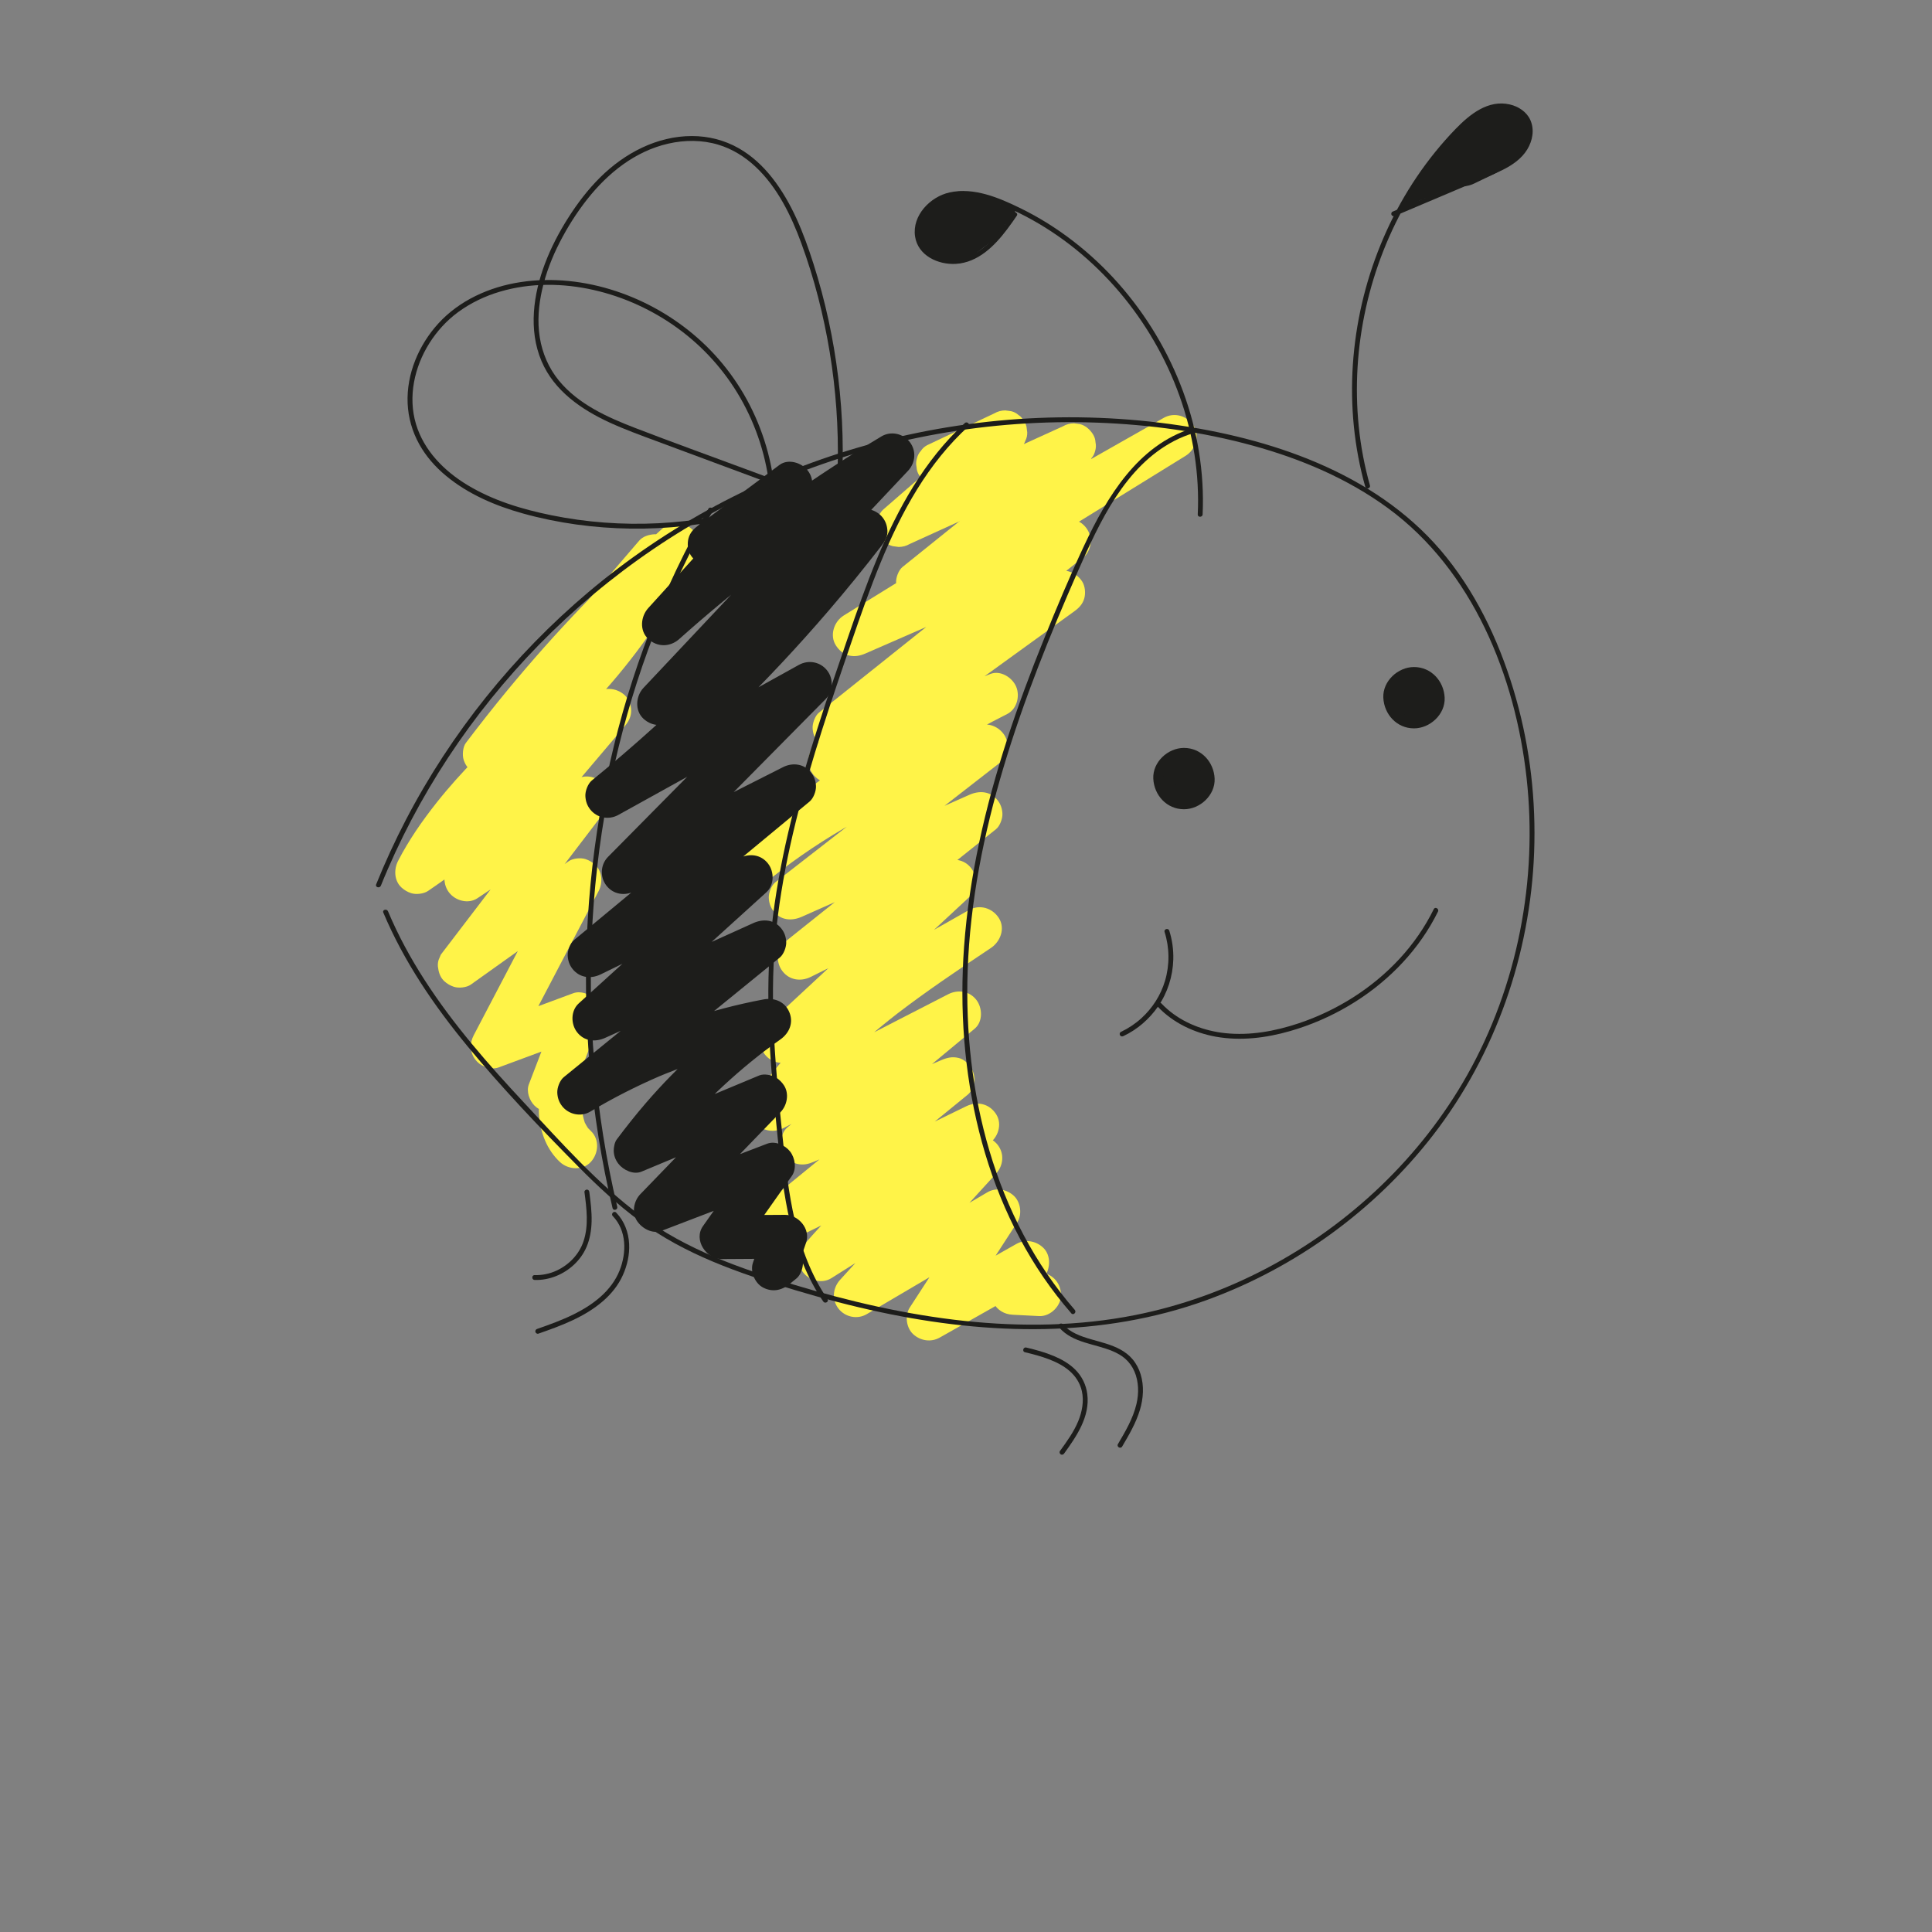 <?xml version="1.0" encoding="utf-8"?>
<!-- Generator: Adobe Illustrator 24.2.3, SVG Export Plug-In . SVG Version: 6.00 Build 0)  -->
<svg version="1.1" xmlns="http://www.w3.org/2000/svg" xmlns:xlink="http://www.w3.org/1999/xlink" x="0px" y="0px"
	 viewBox="0 0 1984.25 1984.25" style="enable-background:new 0 0 1984.25 1984.25;" xml:space="preserve">
<rect x="0" y="0" width="1984.25" height="1984.25" fill="#808080" stroke="none"/>
<style type="text/css">
	.st0{fill:#FFF348;}
	.st1{fill:#1D1D1B;}
</style>
<g id="Слой_2">
	<g>
		<g>
			<path class="st0" d="M974.79,496.16c17.91-8.48,35.83-16.97,53.74-25.45c5.12-2.42,10.24-4.85,15.35-7.27
				c-9.09-11.78-18.18-23.56-27.27-35.34c-14.24,12.38-28.48,24.77-42.72,37.15c-14.24,12.38-28.48,24.77-42.72,37.15
				c-8.03,6.98-16.06,13.97-24.09,20.95c-2.19,2.04-3.74,4.45-4.65,7.24c-1.41,2.68-2.05,5.57-1.94,8.67
				c0.27,1.99,0.54,3.99,0.8,5.98c0.7,2.93,2.04,5.48,4.03,7.65c1,1.69,2.35,3.04,4.04,4.04c2.17,1.99,4.72,3.33,7.65,4.03
				c1.99,0.27,3.99,0.54,5.98,0.8c4.06-0.01,7.85-1.04,11.36-3.07c23.49-10.7,46.98-21.39,70.47-32.09
				c23.34-10.63,46.68-21.25,70.02-31.88c13.19-6,26.37-12.01,39.56-18.01c2.62-1.41,4.73-3.35,6.31-5.8
				c1.99-2.17,3.33-4.72,4.03-7.65c0.94-2.99,1.07-5.98,0.4-8.97c-0.14-2.99-1.03-5.78-2.67-8.37c-3.1-4.8-7.71-9.03-13.45-10.34
				c-1.99-0.27-3.99-0.54-5.98-0.8c-4.06,0.01-7.85,1.04-11.36,3.07c-23.49,10.7-46.98,21.39-70.47,32.09
				c-23.34,10.63-46.68,21.25-70.02,31.88c-13.19,6-26.37,12.01-39.56,18.01c9.09,11.78,18.18,23.56,27.27,35.34
				c14.24-12.38,28.48-24.77,42.72-37.15c14.24-12.38,28.48-24.77,42.72-37.15c8.03-6.98,16.06-13.97,24.09-20.95
				c2.19-2.04,3.74-4.45,4.65-7.24c1.41-2.68,2.05-5.57,1.94-8.67c-0.27-1.99-0.54-3.99-0.8-5.98c-0.7-2.93-2.04-5.48-4.03-7.65
				c-1-1.69-2.35-3.04-4.04-4.04c-2.17-1.99-4.72-3.33-7.65-4.03c-1.99-0.27-3.99-0.54-5.98-0.8c-4.06,0.01-7.85,1.04-11.36,3.07
				c-17.91,8.48-35.83,16.97-53.74,25.45c-5.12,2.42-10.24,4.85-15.35,7.27c-2.62,1.41-4.73,3.35-6.31,5.8
				c-1.99,2.17-3.33,4.72-4.03,7.65c-0.94,2.99-1.07,5.98-0.4,8.97c0.14,2.99,1.03,5.78,2.67,8.37c3.1,4.8,7.71,9.03,13.45,10.34
				c1.99,0.27,3.99,0.54,5.98,0.8C967.5,499.22,971.29,498.2,974.79,496.16L974.79,496.16z"/>
		</g>
	</g>
	<g>
		<g>
			<path class="st0" d="M1082.5,457.24c-51.87,41.7-103.74,83.39-155.6,125.09c-4.03,3.24-6.81,10.9-6.59,15.91
				c0.23,5.08,1.71,9.59,4.83,13.63c6.84,8.85,19.17,11.39,29.03,5.8c68.53-38.89,137.05-77.77,205.58-116.66
				c19.35-10.98,38.71-21.97,58.06-32.95c-7.57-12.95-15.14-25.9-22.71-38.86c-85.46,52.78-170.91,105.57-256.37,158.35
				c-24.05,14.86-48.1,29.71-72.15,44.57c-10.01,6.18-14.77,20.4-8.07,30.78c3.1,4.8,7.71,9.03,13.45,10.34
				c6.28,1.43,11.48,0.29,17.34-2.27c57.02-24.9,114.04-49.8,171.06-74.7c16.25-7.1,32.5-14.19,48.76-21.29
				c-9.09-11.78-18.18-23.56-27.27-35.34c-62.4,49.83-124.8,99.66-187.19,149.48c-17.83,14.24-35.66,28.47-53.48,42.71
				c-4.04,3.22-6.81,10.91-6.59,15.91c0.23,5.08,1.71,9.59,4.83,13.63c6.74,8.73,19.3,11.57,29.03,5.8
				c60.92-36.13,121.84-72.26,182.76-108.4c17.37-10.3,34.74-20.6,52.11-30.9c-7.57-12.95-15.14-25.9-22.71-38.86
				c-62.27,45.05-124.54,90.1-186.81,135.16c-17.51,12.67-35.03,25.34-52.54,38.01c-9.17,6.64-13.84,17.11-9.21,28.1
				c3.96,9.39,16.09,17.18,26.54,13.03c56.83-22.58,113.67-45.16,170.5-67.74c-5.78-13.71-11.56-27.42-17.34-41.12
				c-70.2,35.57-136.14,78.94-197.1,128.69c-17.04,13.91-33.63,28.35-49.79,43.27c-8.67,8.01-8.71,23.82,0,31.82
				c4.29,3.94,9.92,6.86,15.91,6.59c6.34-0.28,10.98-2.68,15.91-6.59c1.64-1.3,3.29-2.59,4.94-3.89c0.94-0.74,3.08-2.76-0.83,0.64
				c0.78-0.68,1.68-1.29,2.5-1.91c3.34-2.53,6.7-5.03,10.09-7.49c6.77-4.93,13.65-9.72,20.61-14.37
				c13.93-9.3,28.24-18.04,42.87-26.21c14.63-8.16,29.59-15.73,44.83-22.71c3.57-1.63,7.16-3.23,10.76-4.8
				c0.96-0.42,1.92-0.83,2.88-1.25c0.75-0.32,3.94-1.68,0.93-0.4c-2.85,1.21-0.33,0.14,0.21-0.08c1.45-0.6,2.9-1.2,4.36-1.79
				c7.76-3.16,15.58-6.16,23.46-9.01c17.73-6.4,35.75-11.98,53.98-16.77c-7.3-12.54-14.59-25.07-21.89-37.61
				C944.38,791,892.44,831.39,840.49,871.78c-14.77,11.49-29.55,22.98-44.32,34.46c-4.05,3.15-6.81,10.98-6.59,15.91
				c0.23,5.08,1.71,9.59,4.83,13.63c7.33,9.48,18.59,10.42,29.03,5.8c64.98-28.82,129.96-57.65,194.95-86.47
				c-9.09-11.78-18.18-23.56-27.27-35.34c-48.06,38.36-96.12,76.72-144.18,115.08c-13.83,11.04-27.66,22.08-41.5,33.12
				c-4.04,3.22-6.81,10.92-6.59,15.91c0.23,5.08,1.71,9.59,4.83,13.63c7.11,9.21,18.84,10.85,29.03,5.8
				c52.81-26.21,105.62-52.42,158.42-78.64c-9.09-11.78-18.18-23.56-27.27-35.34c-45.91,42.64-91.82,85.27-137.73,127.91
				c-12.96,12.04-25.92,24.07-38.88,36.11c-8.22,7.64-8.34,21.02-1.76,29.54c6.84,8.86,19.17,11.38,29.03,5.8
				c52.78-29.9,105.56-59.8,158.34-89.69c14.97-8.48,29.94-16.96,44.9-25.44c-7.57-12.95-15.14-25.9-22.71-38.86
				c-62.98,42.08-127.04,84.97-178.96,140.7c-15.27,16.39-29.37,33.93-42.11,52.36c-5.42,7.84-3.4,20.92,3.52,27.27
				c7.67,7.04,18.03,8.27,27.27,3.52c63.9-32.85,127.81-65.69,191.71-98.54c-9.09-11.78-18.18-23.56-27.27-35.34
				c-53.46,44.37-106.92,88.73-160.37,133.1c-8.61,7.14-8.05,21.4-1.76,29.54c2.87,3.72,6.98,6.99,11.69,8.06
				c6.31,1.44,11.45,0.24,17.34-2.27c51.17-21.84,102.33-43.67,153.5-65.51c-9.09-11.78-18.18-23.56-27.27-35.34
				c-47.13,38.46-94.26,76.92-141.39,115.37c-13.53,11.04-27.06,22.08-40.6,33.13c-4.03,3.29-6.82,10.86-6.59,15.91
				c0.23,5.08,1.71,9.59,4.83,13.63c7.15,9.25,18.8,10.78,29.03,5.8c69.13-33.67,138.25-67.34,207.38-101.01
				c-7.57-12.95-15.14-25.9-22.71-38.86c-48.24,30.11-93.22,65.82-133.26,106.22c-11.17,11.27-21.95,22.93-32.35,34.91
				c-7.41,8.54-8.91,20.29-1.76,29.54c6.61,8.55,19.47,11.82,29.03,5.8c54.82-34.58,109.64-69.17,164.46-103.75
				c-9.09-11.78-18.18-23.56-27.27-35.34c-42.76,46.93-85.51,93.86-128.27,140.79c-7.6,8.34-8.78,20.45-1.76,29.54
				c6.76,8.75,19.27,11.54,29.03,5.8c48.85-28.76,97.71-57.52,146.56-86.28c-10.26-10.26-20.52-20.52-30.78-30.78
				c-23.86,36.77-47.72,73.54-71.58,110.31c-5.21,8.02-3.55,20.78,3.52,27.27c7.46,6.85,18.28,8.6,27.27,3.52
				c33.8-19.1,67.61-38.2,101.41-57.3c-10.26-10.26-20.52-20.52-30.78-30.78c-5.05,10.25-10.1,20.5-15.15,30.75
				c-7.69,15.61,1.71,32.95,19.43,33.86c9.06,0.46,18.12,0.93,27.18,1.39c11.77,0.6,23.03-10.78,22.5-22.5
				c-0.57-12.7-9.89-21.86-22.5-22.5c-9.06-0.46-18.12-0.93-27.18-1.39c6.48,11.29,12.95,22.57,19.43,33.86
				c5.05-10.25,10.1-20.5,15.15-30.75c4.29-8.72,4.15-20.23-3.52-27.27c-7.46-6.85-18.28-8.6-27.27-3.52
				c-33.8,19.1-67.61,38.2-101.41,57.3c10.26,10.26,20.52,20.52,30.78,30.78c23.86-36.77,47.72-73.54,71.58-110.31
				c5.21-8.02,3.55-20.78-3.52-27.27c-7.37-6.77-18.39-8.74-27.27-3.52c-48.85,28.76-97.71,57.52-146.56,86.28
				c9.09,11.78,18.18,23.56,27.27,35.34c42.76-46.93,85.51-93.86,128.27-140.79c7.6-8.34,8.78-20.45,1.76-29.54
				c-6.61-8.55-19.47-11.82-29.03-5.8c-54.82,34.58-109.64,69.17-164.46,103.75c9.09,11.78,18.18,23.56,27.27,35.34
				c18.03-20.78,37.22-40.53,57.52-59.09c9.96-9.1,20.17-17.92,30.63-26.44c2.67-2.17,5.35-4.32,8.04-6.46
				c1.24-0.98,2.5-1.96,3.74-2.94c0.44-0.34,2.61-2.02,0.23-0.19c-2.5,1.93,0.39-0.29,0.87-0.66c5.46-4.17,10.99-8.27,16.57-12.28
				c12.67-9.11,25.65-17.78,38.89-26.04c9.98-6.23,14.79-20.37,8.07-30.78c-7.01-10.88-19.44-13.6-30.78-8.07
				c-69.13,33.67-138.25,67.34-207.38,101.01c9.09,11.78,18.18,23.56,27.27,35.34c47.13-38.46,94.26-76.92,141.39-115.37
				c13.53-11.04,27.06-22.08,40.6-33.13c4.03-3.29,6.82-10.86,6.59-15.91c-0.23-5.08-1.71-9.59-4.83-13.63
				c-2.87-3.72-6.98-6.99-11.69-8.06c-6.31-1.44-11.45-0.24-17.34,2.27c-51.17,21.84-102.33,43.67-153.5,65.51
				c9.09,11.78,18.18,23.56,27.27,35.34c53.46-44.37,106.92-88.73,160.37-133.1c8.61-7.14,8.05-21.4,1.76-29.54
				c-7.04-9.12-18.92-10.99-29.03-5.8c-63.9,32.85-127.81,65.69-191.71,98.54c10.26,10.26,20.52,20.52,30.78,30.78
				c2.6-3.76,5.25-7.48,7.98-11.15c1.19-1.6,2.29-3.41,3.66-4.85c-3.51,3.71-1.56,2-0.73,0.95c0.95-1.19,1.88-2.38,2.83-3.57
				c5.69-7.09,11.62-14,17.74-20.72c12.26-13.47,25.32-26.2,38.9-38.33c6.82-6.09,13.78-12.03,20.85-17.84
				c3.15-2.59,6.32-5.15,9.51-7.69c1.8-1.43,3.6-2.85,5.4-4.27c1-0.78,1.98-1.62,3.02-2.35c-2.01,1.41-2.73,2.1-0.31,0.24
				c14.62-11.2,29.57-21.97,44.69-32.5c16.98-11.82,34.18-23.34,51.38-34.83c9.77-6.53,14.93-20.15,8.07-30.78
				c-6.68-10.36-19.82-14.28-30.78-8.07c-52.78,29.9-105.56,59.8-158.34,89.69c-14.97,8.48-29.94,16.96-44.9,25.44
				c9.09,11.78,18.18,23.56,27.27,35.34c45.91-42.64,91.82-85.27,137.73-127.91c12.96-12.04,25.92-24.07,38.88-36.11
				c8.22-7.64,8.34-21.02,1.76-29.54c-7.11-9.21-18.84-10.85-29.03-5.8c-52.81,26.21-105.62,52.42-158.42,78.64
				c9.09,11.78,18.18,23.56,27.27,35.34c48.06-38.36,96.12-76.72,144.18-115.08c13.83-11.04,27.66-22.08,41.5-33.12
				c4.04-3.22,6.81-10.92,6.59-15.91c-0.23-5.08-1.71-9.59-4.83-13.63c-7.33-9.48-18.59-10.42-29.03-5.8
				c-64.98,28.82-129.96,57.65-194.95,86.47c9.09,11.78,18.18,23.56,27.27,35.34c51.95-40.39,103.89-80.79,155.84-121.18
				c14.77-11.49,29.55-22.98,44.32-34.46c7.47-5.81,8.42-19.67,3.52-27.27c-5.47-8.48-15.44-12.96-25.41-10.34
				c-67.59,17.76-132.66,46.58-191.09,84.94c-17.37,11.4-34.07,23.75-50.34,36.66c10.61,10.61,21.21,21.21,31.82,31.82
				c14.18-13.11,28.7-25.84,43.57-38.16c7.23-5.99,14.53-11.88,21.92-17.68c1.89-1.48,3.88-2.89,5.71-4.45
				c-0.48,0.41-3.91,3-0.73,0.57c0.85-0.65,1.7-1.3,2.56-1.95c4.05-3.09,8.13-6.15,12.22-9.18c30.62-22.65,62.45-43.65,95.31-62.89
				c18.75-10.98,37.84-21.36,57.22-31.18c9.98-5.06,13.31-18.38,9.21-28.1c-3.96-9.39-16.09-17.18-26.54-13.03
				c-56.83,22.58-113.67,45.16-170.5,67.74c5.78,13.71,11.56,27.42,17.34,41.12c62.27-45.05,124.54-90.1,186.81-135.16
				c17.51-12.67,35.03-25.34,52.54-38.01c4.88-3.53,8.69-7.44,10.34-13.45c1.48-5.39,0.81-12.56-2.27-17.34
				c-6.57-10.19-19.95-14.5-30.78-8.07c-60.92,36.13-121.84,72.26-182.76,108.4c-17.37,10.3-34.74,20.6-52.11,30.9
				c9.09,11.78,18.18,23.56,27.27,35.34c62.4-49.83,124.8-99.66,187.19-149.48c17.83-14.24,35.66-28.47,53.48-42.71
				c4.04-3.22,6.81-10.91,6.59-15.91c-0.23-5.08-1.71-9.59-4.83-13.63c-7.35-9.52-18.56-10.36-29.03-5.8
				c-57.02,24.9-114.04,49.8-171.06,74.7c-16.25,7.1-32.5,14.19-48.76,21.29c7.57,12.95,15.14,25.9,22.71,38.86
				c85.46-52.78,170.91-105.57,256.37-158.35c24.05-14.86,48.1-29.71,72.15-44.57c10.01-6.18,14.77-20.4,8.07-30.78
				c-6.67-10.35-19.83-14.29-30.78-8.07c-68.53,38.89-137.05,77.77-205.58,116.66c-19.35,10.98-38.71,21.97-58.06,32.95
				c9.09,11.78,18.18,23.56,27.27,35.34c51.87-41.7,103.74-83.39,155.6-125.09c4.21-3.38,6.59-10.76,6.59-15.91
				c0-5.52-2.45-12.11-6.59-15.91c-4.29-3.94-9.92-6.86-15.91-6.59C1092.09,450.93,1087.4,453.3,1082.5,457.24L1082.5,457.24z"/>
		</g>
	</g>
	<g>
		<g>
			<path class="st0" d="M656.46,555.3c-45.29,52.74-90.59,105.48-135.88,158.23c-12.86,14.98-25.73,29.96-38.59,44.94
				c11.78,9.09,23.56,18.18,35.34,27.27c2.96-3.91,5.95-7.8,8.94-11.69c-1.17,1.52-2.35,3.04-3.52,4.55
				c44.1-57.01,92.16-110.95,143.79-161.25c14.6-14.22,29.48-28.15,44.62-41.78c-11.78-9.09-23.56-18.18-35.34-27.27
				c-17.79,35.99-39.14,70.15-63.68,101.94c1.17-1.52,2.35-3.04,3.52-4.55c-25.56,32.99-54.89,62.42-84.75,91.46
				c-28.67,27.88-57.63,55.72-82.47,87.16c-14.9,18.86-28.62,38.53-39.62,59.94c-4.43,8.62-4.06,20.31,3.52,27.27
				c2.87,2.64,6.22,4.59,9.93,5.79c5.03,1.63,12.92,0.76,17.34-2.27c56.74-38.89,110.68-82.03,160.91-129.04
				c14-13.1,27.7-26.5,41.12-40.19c-10.61-10.61-21.21-21.21-31.82-31.82c-38.16,45.03-76.32,90.05-114.47,135.08
				c-10.77,12.71-21.54,25.42-32.31,38.12c-3.75,4.43-6.86,9.83-6.59,15.91c0.23,5.08,1.71,9.59,4.83,13.63
				c6.48,8.38,19.65,12.06,29.03,5.8c41.45-27.69,82.9-55.39,124.36-83.08c-10.26-10.26-20.52-20.52-30.78-30.78
				c-34.1,44.66-68.2,89.32-102.29,133.98c-9.62,12.6-19.23,25.19-28.85,37.79c-0.76,1.79-1.51,3.58-2.27,5.37
				c-0.94,2.99-1.07,5.98-0.4,8.97c0.63,4.72,2.57,9.6,6.19,12.92c2.87,2.64,6.22,4.59,9.93,5.79c4.94,1.6,13.02,0.81,17.34-2.27
				c41.04-29.25,82.08-58.5,123.11-87.76c-10.26-10.26-20.52-20.52-30.78-30.78c-23.21,44.3-46.42,88.61-69.62,132.91
				c-6.59,12.58-13.18,25.16-19.77,37.74c-4.27,8.14-3.95,17.6,1.76,24.99c2.45,3.18,5.3,5.37,9,6.93
				c4.33,1.83,10.09,2.82,14.65,1.13c29.59-10.96,59.19-21.92,88.78-32.87c-9.23-9.23-18.45-18.45-27.68-27.68
				c-9.94,25.94-19.88,51.87-29.83,77.81c-2.8,7.29,0.53,16.64,5.79,21.89c5.43,5.43,14.4,8.31,21.89,5.79
				c6.82-2.3,13.65-4.6,20.47-6.9c-8.47-11.02-16.94-22.04-25.41-33.05c-9.28,12.38-13.65,29.83-12.21,45.16
				c1.65,17.62,8.19,34.47,21.28,46.82c8.57,8.08,23.44,9.13,31.82,0c8.05-8.77,9.14-23.19,0-31.82c-1.85-1.74-3.54-3.61-5.09-5.62
				c1.17,1.52,2.35,3.04,3.52,4.55c-2.36-3.17-4.28-6.56-5.84-10.18c0.76,1.79,1.51,3.58,2.27,5.37c-1.72-4.19-2.88-8.52-3.52-13.01
				c0.27,1.99,0.54,3.99,0.8,5.98c-0.57-4.5-0.6-8.99-0.07-13.49c-0.27,1.99-0.54,3.99-0.8,5.98c0.6-4.48,1.74-8.8,3.47-12.97
				c-0.76,1.79-1.51,3.58-2.27,5.37c1.47-3.37,3.29-6.51,5.49-9.45c2.12-2.83,3.07-7.91,3.07-11.36c0-5.01-1.81-9.72-4.83-13.63
				c-5.23-6.77-15.13-10.94-23.65-8.06c-6.82,2.3-13.65,4.6-20.47,6.9c9.23,9.23,18.45,18.45,27.68,27.68
				c9.94-25.94,19.88-51.87,29.83-77.81c2.8-7.29-0.53-16.64-5.79-21.89c-5.3-5.3-14.54-8.51-21.89-5.79
				c-29.59,10.96-59.19,21.92-88.78,32.87c8.47,11.02,16.94,22.03,25.41,33.05c23.21-44.3,46.42-88.61,69.62-132.91
				c6.59-12.58,13.18-25.16,19.77-37.74c4.49-8.58,4.02-20.35-3.52-27.27c-2.87-2.64-6.22-4.59-9.93-5.79
				c-4.94-1.6-13.02-0.81-17.34,2.27c-41.04,29.25-82.08,58.5-123.11,87.76c10.26,10.26,20.52,20.52,30.78,30.78
				c34.1-44.66,68.2-89.32,102.29-133.98c9.62-12.6,19.23-25.19,28.85-37.79c0.76-1.79,1.51-3.58,2.27-5.37
				c0.94-2.99,1.07-5.98,0.4-8.97c-0.63-4.72-2.57-9.6-6.19-12.92c-7.08-6.5-18.77-9.19-27.27-3.52
				c-41.45,27.69-82.9,55.39-124.36,83.08c9.09,11.78,18.18,23.56,27.27,35.34c38.16-45.03,76.32-90.05,114.47-135.08
				c10.77-12.71,21.54-25.42,32.31-38.12c3.93-4.64,6.59-9.64,6.59-15.91c0-5.52-2.45-12.11-6.59-15.91
				c-8.91-8.18-23.02-8.98-31.82,0c-33.15,33.82-68.09,65.88-104.67,95.96c-10.45,8.6-21.03,17.03-31.74,25.3
				c1.52-1.17,3.04-2.35,4.55-3.52c-19.94,15.39-40.3,30.21-61.07,44.45c10.26,10.26,20.52,20.52,30.78,30.78
				c9.42-18.33,20.77-35.55,33.35-51.86c-1.17,1.52-2.35,3.04-3.52,4.55c28.37-36.61,62.35-68.27,95.37-100.57
				c16.62-16.26,33.08-32.73,48.53-50.12c17.88-20.14,34.53-41.47,49.76-63.67c16.25-23.68,30.78-48.52,43.51-74.27
				c5.02-10.15,3.45-21.88-5.8-29.03c-9.11-7.04-21.12-5.83-29.54,1.76c-28.33,25.5-55.72,52.04-82.08,79.56
				c-26.36,27.52-51.71,56.03-75.96,85.43c-14.67,17.78-28.91,35.91-42.84,54.28c-3.15,4.16-3.82,12.55-2.27,17.34
				c1.53,4.74,4.1,8.63,8.06,11.69c8.28,6.4,22.22,6.77,29.54-1.76c45.29-52.74,90.59-105.48,135.88-158.23
				c12.86-14.98,25.73-29.96,38.59-44.94c3.94-4.59,6.59-9.68,6.59-15.91c0-5.52-2.45-12.11-6.59-15.91
				c-4.29-3.94-9.92-6.86-15.91-6.59C666.67,548.97,660.32,550.81,656.46,555.3L656.46,555.3z"/>
		</g>
	</g>
	<g>
		<g>
			<path class="st1" d="M729.56,531.53c-4.03,2.63-8.06,5.26-12.09,7.89c7.57,12.95,15.14,25.9,22.71,38.86
				c27.71-20.64,55.41-41.29,83.12-61.93c-9.09-11.78-18.18-23.56-27.27-35.34c-43.4,47.82-86.79,95.64-130.19,143.45
				c-7.91,8.72-9.25,23.33,0,31.82c9.4,8.63,22.42,8.38,31.82,0c14.14-12.62,28.51-25,43.11-37.1c7.3-6.05,14.65-12.03,22.06-17.94
				c3.4-2.72,6.82-5.42,10.25-8.11c1.81-1.42,3.63-2.84,5.45-4.26c1.09-0.85,4.04-3.24-0.3,0.22c1.2-0.96,2.44-1.88,3.66-2.81
				c29.69-22.76,60.2-44.43,91.47-64.96c17.99-11.81,36.23-23.24,54.7-34.29c-9.09-11.78-18.18-23.56-27.27-35.34
				c-62.44,66.31-124.89,132.61-187.33,198.92c-17.51,18.6-35.03,37.2-52.54,55.8c-8.07,8.57-9.14,23.43,0,31.82
				c9.24,8.49,22.61,8.58,31.82,0c26.22-24.43,52.45-48.85,79.26-72.63c13.3-11.79,26.75-23.43,40.4-34.81
				c6.92-5.77,13.89-11.47,20.92-17.1c3.41-2.73,6.84-5.45,10.29-8.14c1.62-1.27,3.27-2.5,4.87-3.79c-0.45,0.36-4.02,3.08-0.89,0.69
				c1.23-0.94,2.45-1.88,3.68-2.81c15.97-12.15,32.29-23.85,49-34.98c-9.09-11.78-18.18-23.56-27.27-35.34
				c-60.49,78.22-127.89,151.06-201.25,217.37c-20.85,18.85-42.18,37.16-63.96,54.93c-4.03,3.29-6.82,10.86-6.59,15.91
				c0.23,5.08,1.71,9.59,4.83,13.63c6.89,8.92,19.11,11.29,29.03,5.8c54.11-29.96,108.21-59.92,162.32-89.89
				c15.29-8.46,30.57-16.93,45.86-25.39c-9.09-11.78-18.18-23.56-27.27-35.34c-49.72,50.29-99.43,100.57-149.15,150.86
				c-14.09,14.25-28.19,28.51-42.28,42.76c-7.91,8-8.57,20.73-1.76,29.54c7.07,9.16,18.88,10.93,29.03,5.8
				c58.37-29.53,116.74-59.06,175.11-88.58c-9.09-11.78-18.18-23.56-27.27-35.34c-54.64,45.27-109.28,90.55-163.92,135.82
				c-15.37,12.73-30.74,25.47-46.1,38.2c-4.02,3.33-6.82,10.82-6.59,15.91c0.23,5.08,1.71,9.59,4.83,13.63
				c7.15,9.25,18.8,10.78,29.03,5.8c55.2-26.93,110.41-53.86,165.61-80.79c-9.09-11.78-18.18-23.56-27.27-35.34
				c-41.65,37.79-83.3,75.57-124.95,113.36c-11.96,10.85-23.92,21.7-35.88,32.55c-8.3,7.53-8.28,21.1-1.76,29.54
				c7.29,9.44,18.63,10.49,29.03,5.8c58.23-26.32,116.45-52.64,174.68-78.96c-9.09-11.78-18.18-23.56-27.27-35.34
				c-49.36,40.19-98.73,80.38-148.09,120.57c-14.01,11.41-28.02,22.81-42.04,34.22c-4.03,3.28-6.82,10.86-6.59,15.91
				c0.23,5.08,1.71,9.59,4.83,13.63c6.72,8.7,19.32,11.6,29.03,5.8c23.18-13.88,47.26-26.12,72.07-36.78
				c1.17-0.5,3.96-1.42-1.23,0.52c0.7-0.26,1.39-0.58,2.08-0.86c1.39-0.57,2.77-1.14,4.16-1.7c3.24-1.31,6.5-2.6,9.77-3.85
				c6.3-2.42,12.64-4.73,19.02-6.93c12.76-4.41,25.67-8.38,38.69-11.9c14.96-4.05,30.08-7.48,45.31-10.35
				c-5.78-13.71-11.56-27.42-17.34-41.12c-42.63,30.14-81.79,65.04-115.85,104.64c-10.28,11.95-20.05,24.32-29.5,36.92
				c-2.12,2.82-3.07,7.91-3.07,11.36c0,5.01,1.81,9.72,4.83,13.63c4.95,6.41,15.47,11.47,23.65,8.06
				c44.33-18.48,88.66-36.97,133-55.45c-7.3-12.54-14.59-25.07-21.89-37.61c-37.43,38.74-74.86,77.47-112.29,116.21
				c-6.69,6.93-8.95,18.83-3.52,27.27c5.05,7.83,15.94,13.97,25.41,10.34c40.1-15.36,80.21-30.72,120.31-46.07
				c-8.47-11.02-16.94-22.04-25.41-33.05c-17.48,24.75-34.95,49.5-52.43,74.26c-10.06,14.25,3.45,33.96,19.43,33.86
				c21.6-0.13,43.19-0.27,64.79-0.4c-7.23-9.49-14.46-18.99-21.7-28.48c-3.74,10.9-7.48,21.79-11.22,32.69
				c-3.09,9,1.97,20.99,10.34,25.41c9.52,5.03,19.16,3.07,27.27-3.52c2.4-1.95,4.79-3.89,7.19-5.84c4.2-3.42,6.59-10.73,6.59-15.91
				c0-5.52-2.45-12.11-6.59-15.91c-4.29-3.94-9.92-6.86-15.91-6.59c-6.3,0.28-11.04,2.63-15.91,6.59c-2.4,1.95-4.79,3.89-7.19,5.84
				c12.54,7.3,25.07,14.59,37.61,21.89c3.74-10.9,7.48-21.79,11.22-32.69c4.78-13.93-7.8-28.57-21.7-28.48
				c-21.6,0.13-43.19,0.27-64.79,0.4c6.48,11.29,12.95,22.57,19.43,33.86c17.48-24.75,34.95-49.5,52.43-74.26
				c5.14-7.28,3.3-18.43-1.76-24.99c-5.07-6.56-15.33-11.25-23.65-8.06c-40.1,15.36-80.21,30.72-120.31,46.07
				c7.3,12.54,14.59,25.07,21.89,37.61c37.43-38.74,74.86-77.47,112.29-116.21c6.69-6.93,8.95-18.83,3.52-27.27
				c-2.1-3.25-4.82-5.97-8.07-8.07c-4.22-2.72-12.54-4.27-17.34-2.27c-44.33,18.48-88.66,36.97-133,55.45
				c8.47,11.02,16.94,22.03,25.41,33.05c0.87-1.17,1.75-2.33,2.63-3.49c0.44-0.58,0.89-1.16,1.32-1.74c1.49-1.98-1.34,1.72-1.3,1.67
				c1.97-2.47,3.88-4.97,5.86-7.44c3.94-4.93,7.96-9.8,12.05-14.6c7.87-9.24,16.02-18.25,24.42-27
				c16.98-17.69,35.02-34.36,53.99-49.89c2.82-2.31,5.66-4.59,8.52-6.84c1.33-1.05,2.7-2.07,4.01-3.14c0.05-0.04-3.65,2.79-1.67,1.3
				c0.77-0.59,1.54-1.18,2.32-1.77c5.61-4.26,11.3-8.41,17.04-12.47c9.23-6.53,13.81-17.19,9.21-28.1
				c-4.56-10.82-15.36-15.14-26.54-13.03c-55.48,10.46-109.32,28.93-159.86,54.07c-13.88,6.9-27.46,14.37-40.76,22.33
				c9.09,11.78,18.18,23.56,27.27,35.34c49.36-40.19,98.73-80.38,148.09-120.57c14.01-11.41,28.02-22.81,42.04-34.22
				c4.03-3.28,6.82-10.86,6.59-15.91c-0.23-5.08-1.71-9.59-4.83-13.63c-7.29-9.44-18.63-10.49-29.03-5.8
				c-58.23,26.32-116.45,52.64-174.68,78.96c9.09,11.78,18.18,23.56,27.27,35.34c41.65-37.79,83.3-75.57,124.95-113.36
				c11.96-10.85,23.92-21.7,35.88-32.55c8.3-7.53,8.28-21.1,1.76-29.54c-7.15-9.25-18.8-10.78-29.03-5.8
				c-55.21,26.93-110.41,53.86-165.61,80.79c9.09,11.78,18.18,23.56,27.27,35.34c54.64-45.27,109.28-90.55,163.92-135.82
				c15.37-12.73,30.74-25.47,46.1-38.2c4.02-3.33,6.82-10.82,6.59-15.91c-0.23-5.08-1.71-9.59-4.83-13.63
				c-7.07-9.16-18.88-10.93-29.03-5.8c-58.37,29.53-116.74,59.06-175.11,88.58c9.09,11.78,18.18,23.56,27.27,35.34
				c49.72-50.29,99.43-100.57,149.15-150.86c14.09-14.25,28.19-28.51,42.28-42.76c7.91-8,8.57-20.73,1.76-29.54
				c-6.89-8.92-19.11-11.29-29.03-5.8c-54.11,29.96-108.21,59.92-162.32,89.89c-15.29,8.46-30.57,16.93-45.86,25.39
				c9.09,11.78,18.18,23.56,27.27,35.34C716.21,770.9,787.25,701.6,851.6,626.52c18.29-21.34,36.03-43.15,53.22-65.39
				c3.65-4.72,6.87-9.57,6.59-15.91c-0.23-5.08-1.71-9.59-4.83-13.63c-6.48-8.39-19.64-12.05-29.03-5.8
				c-61.21,40.81-117.1,88.95-171.26,138.58c-15.2,13.93-30.29,27.99-45.38,42.05c10.61,10.61,21.21,21.21,31.82,31.82
				c62.44-66.31,124.89-132.61,187.33-198.92c17.51-18.6,35.03-37.2,52.54-55.8c7.73-8.21,8.7-20.57,1.76-29.54
				c-6.72-8.7-19.32-11.6-29.03-5.8C838.61,488.13,775,533.15,714.88,582.47c-16.64,13.65-32.98,27.66-49.04,41.99
				c10.61,10.61,21.21,21.21,31.82,31.82c43.4-47.82,86.79-95.64,130.19-143.45c7.58-8.36,8.79-20.44,1.76-29.54
				c-6.22-8.06-20.01-12.51-29.03-5.8c-27.71,20.64-55.41,41.29-83.12,61.93c-4.87,3.63-8.66,7.36-10.34,13.45
				c-1.48,5.39-0.81,12.56,2.27,17.34c6.34,9.83,20.24,14.95,30.78,8.07c4.03-2.63,8.06-5.26,12.09-7.89
				c9.85-6.42,14.88-20.22,8.07-30.78C754,529.77,740.1,524.65,729.56,531.53L729.56,531.53z"/>
		</g>
	</g>
	<g>
		<g>
			<path class="st1" d="M1216.66,823.5c3.1,0.12,5.99-0.53,8.67-1.94c2.79-0.91,5.2-2.46,7.24-4.65c2.19-2.04,3.74-4.45,4.65-7.24
				c1.41-2.68,2.05-5.57,1.94-8.67c-0.26-5.82-2.17-11.85-6.59-15.91c-4.4-4.04-9.81-6.59-15.91-6.59c-3.1-0.12-5.99,0.53-8.67,1.94
				c-2.79,0.91-5.2,2.46-7.24,4.65c-2.19,2.04-3.74,4.45-4.65,7.24c-1.41,2.68-2.05,5.57-1.94,8.67c0.26,5.82,2.17,11.85,6.59,15.91
				C1205.15,820.95,1210.56,823.5,1216.66,823.5L1216.66,823.5z"/>
		</g>
	</g>
	<g>
		<g>
			<path class="st1" d="M1451.21,741.46c3.1,0.12,5.99-0.53,8.67-1.94c2.79-0.91,5.2-2.46,7.24-4.65c2.19-2.04,3.74-4.45,4.65-7.24
				c1.41-2.68,2.05-5.57,1.94-8.67c-0.26-5.82-2.17-11.85-6.59-15.91c-4.4-4.04-9.81-6.59-15.91-6.59c-3.1-0.12-5.99,0.53-8.67,1.94
				c-2.79,0.91-5.2,2.46-7.24,4.65c-2.19,2.04-3.74,4.45-4.65,7.24c-1.41,2.68-2.05,5.57-1.94,8.67c0.26,5.82,2.17,11.85,6.59,15.91
				C1439.71,738.91,1445.12,741.46,1451.21,741.46L1451.21,741.46z"/>
		</g>
	</g>
	<g>
		<g>
			<path class="st1" d="M1215.98,831.14c16.48,0,32.26-14.49,31.5-31.5c-0.76-17.07-13.84-31.5-31.5-31.5
				c-16.48,0-32.26,14.49-31.5,31.5C1185.24,816.71,1198.32,831.14,1215.98,831.14L1215.98,831.14z"/>
		</g>
	</g>
	<g>
		<g>
			<path class="st1" d="M1452.23,748.07c16.48,0,32.26-14.49,31.5-31.5c-0.76-17.07-13.84-31.5-31.5-31.5
				c-16.48,0-32.26,14.49-31.5,31.5C1421.5,733.64,1434.57,748.07,1452.23,748.07L1452.23,748.07z"/>
		</g>
	</g>
	<g>
		<g>
			<path class="st1" d="M1523.54,128.23c-0.72,2.53-0.38,2.02,1.01-1.51c-0.45,0.92-0.96,1.81-1.53,2.66
				c2.33-2.86,2.63-3.32,0.89-1.38c-0.72,0.74-1.48,1.43-2.28,2.09c2.5-1.89,3.01-2.32,1.52-1.31c-0.71,0.48-1.43,0.93-2.17,1.36
				c-1.96,1.17-4,2.21-6.04,3.24c-8.35,4.24-16.75,8.38-25.12,12.57c11.17,11.17,22.35,22.35,33.52,33.52
				c1.09-1.83,2.2-3.64,3.4-5.4c0.47-0.7,1.89-3.61,2.79-3.89c-2.22,2.85-2.5,3.25-0.84,1.22c0.69-0.81,1.38-1.62,2.1-2.41
				c1.25-1.38,2.54-2.72,3.87-4.03c1.33-1.31,2.69-2.57,4.1-3.8c0.8-0.7,1.62-1.38,2.44-2.06c-2.67,2.01-3.27,2.47-1.81,1.38
				c3.27-2.32,6.55-4.52,10.04-6.51c11.14-6.35,15.91-22.48,8.79-33.52c-7.25-11.25-21.6-15.58-33.52-8.79
				c-18,10.26-33.09,25.25-43.65,43.07c-5.34,9.01-4.09,22.42,3.83,29.69c8.41,7.72,19.56,8.9,29.69,3.83
				c21.72-10.87,49.78-20.59,56.24-47.01c3.04-12.43-3.96-27.14-17.11-30.14C1541.04,108.24,1526.8,114.92,1523.54,128.23
				L1523.54,128.23z"/>
		</g>
	</g>
	<g>
		<g>
			<path class="st1" d="M993.08,227.66c-8.4-8.49-18.78-15.92-31.53-11.82c-7.8,2.51-13.72,7.61-16.89,15.11
				c-3,7.12-3.03,16.75,1.69,23.27c7.23,9.98,18.62,15.08,30.59,10.02c11.51-4.86,16.88-16.83,14.19-28.9
				c0.59,2.31,0.56,4.62-0.1,6.92c0.79-2.51,0.57-2-0.66,1.53c-0.65,0.82-1.29,1.64-1.94,2.45c1.9-1.79,1.42-1.52-1.42,0.81
				c0.61-0.13,3.59-1.88,4.09-2.28c-3.45,1.41-3.94,1.66-1.47,0.76c8.43-2.25,2.16-5.23-18.83-8.94c-1.11-4.12-2.23-8.24-3.34-12.37
				c0.11-1.95,0.61-3.78,1.49-5.48c0.94-2.01,0.94-2.13,0-0.37c-1.11,1.62-2.07,3.43-3.08,5.11c-2.06,3.41-4.11,6.82-6.17,10.22
				c-5.4,8.96-4.04,22.46,3.83,29.69c3.13,2.87,6.77,4.99,10.81,6.3c5.18,1.68,14.39,0.98,18.88-2.47
				c9.17-7.04,18.34-14.09,27.51-21.13c5.29-4.07,9.41-7.93,11.26-14.64c1.61-5.86,0.89-13.67-2.47-18.88
				c-6.45-10.01-22.65-17.14-33.52-8.79c-9.17,7.04-18.34,14.09-27.51,21.13c11.17,11.17,22.35,22.35,33.52,33.52
				c4.92-8.15,11.83-16.94,13.7-26.41c3.74-18.94-10.21-35.98-29.66-35.38c-11.13,0.34-23.19,6.2-31.15,13.85
				c-10.4,9.99-14.11,23.97-11.01,37.88c14.93-6.29,29.85-12.59,44.78-18.88c-0.15-0.21-0.31-0.43-0.46-0.64
				c1.11,4.12,2.23,8.24,3.34,12.37c0-0.27,0.01-0.55,0.01-0.82c-1.11,4.12-2.23,8.24-3.34,12.37c0.15-0.24,0.29-0.47,0.44-0.71
				c-4.88,3.75-9.76,7.51-14.64,11.26c0.38-0.14,0.76-0.29,1.14-0.43c-4.34,0-8.68,0-13.03,0c-7.66-5.42-9.76-6.48-6.29-3.2
				c0.87,0.88,1.74,1.75,2.6,2.63c9.03,9.12,25.73,9.71,34.65,0C1002.1,252.49,1002.71,237.4,993.08,227.66L993.08,227.66z"/>
		</g>
	</g>
	<g>
		<g>
			<path class="st1" d="M1029.77,230.39c2.69,0,5.52-1.17,7.42-3.08c1.82-1.82,3.19-4.81,3.08-7.42c-0.25-5.69-4.61-10.5-10.5-10.5
				c-2.69,0-5.52,1.17-7.42,3.08c-1.82,1.82-3.19,4.81-3.08,7.42C1019.52,225.58,1023.88,230.39,1029.77,230.39L1029.77,230.39z"/>
		</g>
	</g>
	<g>
		<g>
			<path class="st1" d="M1032.49,230.22c2.69,0,5.52-1.17,7.42-3.08c1.82-1.82,3.19-4.81,3.08-7.42c-0.25-5.69-4.61-10.5-10.5-10.5
				c-2.69,0-5.52,1.17-7.42,3.08c-1.82,1.82-3.19,4.81-3.08,7.42C1022.24,225.41,1026.6,230.22,1032.49,230.22L1032.49,230.22z"/>
		</g>
	</g>
	<g>
		<g>
			<path class="st1" d="M1478.96,166.46c-0.74,1.17-1.53,2.3-2.38,3.39c0.55-0.71,1.09-1.42,1.64-2.13
				c-2.14,2.73-4.58,5.17-7.3,7.32c0.71-0.55,1.42-1.09,2.13-1.64c-0.55,0.42-1.1,0.83-1.67,1.23c5.14,3.95,10.28,7.91,15.42,11.86
				c0.54-2.78,1.09-5.56,1.63-8.34c0.52-2.64,0.83-5.44,1.81-7.95c-0.35,0.84-0.71,1.67-1.06,2.51c0.28-0.61,0.59-1.16,0.99-1.69
				c-0.55,0.71-1.09,1.42-1.64,2.13c0.25-0.29,0.5-0.54,0.79-0.8c-0.71,0.55-1.42,1.09-2.13,1.64c0.31-0.23,0.6-0.41,0.94-0.59
				c-0.84,0.35-1.67,0.71-2.51,1.06c0.12-0.05,0.23-0.09,0.35-0.14c-3.95-5.14-7.91-10.28-11.86-15.42
				c-4.25,7.24-8.94,14.21-14.07,20.86c0.55-0.71,1.09-1.42,1.64-2.13c-2.15,2.78-4.37,5.5-6.66,8.16c-1.76,2.05-3.2,4.61-3.08,7.42
				c0.11,2.37,0.8,4.47,2.25,6.36c1.34,1.74,3.26,3.26,5.45,3.76c2.89,0.66,5.41,0.2,8.09-1.06c2.89-1.36,5.81-2.67,8.76-3.92
				c-0.84,0.35-1.67,0.71-2.51,1.06c5.31-2.23,10.7-4.27,16.16-6.1c2.59-0.87,4.87-2.42,6.28-4.83c1.32-2.25,1.88-5.57,1.06-8.09
				c-0.82-2.54-2.4-4.99-4.83-6.28c-2.42-1.28-5.41-1.96-8.09-1.06c-9.35,3.14-18.51,6.87-27.42,11.07
				c4.24,5.5,8.48,10.99,12.72,16.49c8.34-9.7,15.9-20.1,22.37-31.14c2.14-3.66,1.73-8.35-0.82-11.66c-1.15-1.48-2.47-2.51-4.2-3.23
				c-1.97-0.83-4.77-1.36-6.84-0.53c-2.56,1.03-4.01,1.64-6.06,3.55c-1.09,1.01-2.07,2.3-2.83,3.58c-1.37,2.31-2.05,4.85-2.56,7.45
				c-0.8,4.09-1.6,8.18-2.4,12.26c-0.83,4.24,0.24,8.31,3.76,11.04c1.51,1.17,3.08,1.81,4.97,2.07c2.16,0.29,4.85,0.07,6.7-1.25
				c6.07-4.31,11.11-9.41,15.11-15.71c2.95-4.64,1.12-11.78-3.77-14.37C1488.14,159.95,1482.11,161.5,1478.96,166.46L1478.96,166.46
				z"/>
		</g>
	</g>
	<g>
		<g>
			<path class="st1" d="M1460.01,197.77c-6.98,2.26-13.37,5.97-18.78,10.92c1.83,1.41,3.66,2.83,5.5,4.24
				c3.41-4.88,6.82-9.76,10.23-14.64c1.05-1.51,0.32-3.95-1.26-4.79c-1.79-0.95-3.67-0.35-4.79,1.26
				c-3.41,4.88-6.82,9.76-10.23,14.64c-0.48,0.68-0.6,1.92-0.35,2.7c0.24,0.74,0.64,1.34,1.25,1.82c1.41,1.09,3.29,0.91,4.6-0.27
				c0.6-0.55,1.22-1.09,1.85-1.61c0.29-0.24,0.67-0.46,0.92-0.74c-0.43,0.33-0.49,0.38-0.2,0.16c0.06-0.04,0.11-0.09,0.17-0.13
				c0.17-0.13,0.34-0.26,0.51-0.38c1.32-0.97,2.7-1.86,4.11-2.69c1.42-0.82,2.88-1.57,4.37-2.24c0.16-0.07,0.33-0.14,0.49-0.22
				c0.73-0.32-0.37,0.15-0.05,0.02c0.36-0.15,0.73-0.29,1.09-0.43c0.8-0.31,1.61-0.59,2.42-0.85c1.74-0.56,3.04-2.45,2.44-4.31
				C1463.76,198.47,1461.88,197.16,1460.01,197.77L1460.01,197.77z"/>
		</g>
	</g>
</g>
<g id="Слой_1">
	<g>
		<g>
			<path class="st1" d="M391.16,909.66c37.3-92.19,93.08-176.65,162.62-247.7c71.37-72.92,157.07-131.47,251.47-170.35
				c101.5-41.81,211.93-61.51,321.62-57.53c53.8,1.96,107.75,9.32,159.71,23.58c49.41,13.55,97.5,33.85,138.98,64.28
				c87.04,63.85,130.73,172.4,142.31,277.03c11.6,104.79-9.21,213.35-61.1,305.34c-47.49,84.19-120.33,153.2-205.71,198.18
				c-42.5,22.39-88.17,38.8-135.31,48.16c-57.54,11.42-116.81,12.19-175.02,6c-59.66-6.34-118.38-19.99-175.74-37.33
				c-55.13-16.67-110.25-36.02-156.93-70.69c-44.49-33.05-81.93-75.52-119.61-115.87c-36.99-39.62-72.97-80.6-102.39-126.28
				c-14.44-22.43-27.21-45.93-37.56-70.53c-1.23-2.92-6.07-1.64-4.82,1.33c21.14,50.23,51.93,95.41,86.51,137.3
				c35.6,43.13,74.51,83.9,113.83,123.64c19.79,20,40.44,39.26,63.15,55.93c23.12,16.98,48.44,30.43,74.85,41.52
				c27.25,11.44,55.43,20.58,83.71,29.08c29.2,8.78,58.72,16.55,88.55,22.91c110.97,23.68,227.54,26.71,335.38-12.55
				c91.33-33.25,173.01-92.66,232.43-169.62c64.04-82.94,99.59-185.56,103.53-290.09c2-53.11-4.09-106.61-18.51-157.79
				c-14.64-52-37.51-102.73-71.41-145.09c-66.23-82.75-171.7-120.14-273.37-135.48c-110.21-16.62-223.89-8.59-330.87,22.56
				c-101.56,29.58-196.2,80.26-277.05,148.46c-76.91,64.88-141.16,144.87-187.64,234.13c-11.21,21.53-21.34,43.61-30.44,66.11
				C385.13,911.31,389.96,912.6,391.16,909.66L391.16,909.66z"/>
		</g>
	</g>
	<g>
		<g>
			<path class="st1" d="M1224.35,440.01c-55.59,17-87.56,70.55-110.79,120.12c-14.68,31.33-28.08,63.34-41.05,95.41
				c-13.89,34.35-26.87,69.08-38.3,104.33c-22.36,68.95-38.82,140.18-44.08,212.6c-4.61,63.47-0.04,127.92,15.47,189.72
				c15.26,60.79,41.49,119.11,79.99,168.78c4.73,6.1,9.64,12.06,14.71,17.89c2.12,2.43,5.64-1.12,3.54-3.54
				c-41.03-47.16-69.99-103.67-87.68-163.46c-17.75-59.98-24.53-122.97-22.32-185.4c2.49-70.59,16.57-140.43,36.71-207.99
				c20.63-69.2,47.71-136.28,76.75-202.32c21.91-49.83,48.08-107.17,98.92-133.44c6.24-3.23,12.75-5.82,19.47-7.88
				C1228.75,443.89,1227.44,439.06,1224.35,440.01L1224.35,440.01z"/>
		</g>
	</g>
	<g>
		<g>
			<path class="st1" d="M1406.99,498.54c-5.54-19.74-9.4-39.94-11.47-60.34c-2.07-20.31-2.46-40.79-1.23-61.17
				c1.23-20.48,4.12-40.85,8.58-60.88c4.44-19.96,10.44-39.57,17.93-58.59c7.51-19.08,16.57-37.56,27.06-55.18
				c10.43-17.53,22.28-34.22,35.51-49.75c6.78-7.97,13.86-15.77,21.48-22.96c7.92-7.48,16.93-14.34,27.6-17.24
				c8.44-2.29,18.03-1.4,25.62,3.08c8.15,4.81,12.25,13.68,10.82,23.03c-3.55,23.2-28.66,32.22-47.45,40.19
				c-24.49,10.38-48.99,20.76-73.48,31.15c-5.94,2.52-11.89,5.04-17.83,7.56c-1.25,0.53-1.5,2.36-0.9,3.42
				c0.74,1.29,2.18,1.42,3.42,0.9c25.21-10.68,50.41-21.37,75.62-32.05c11.7-4.96,23.67-9.53,35.05-15.2
				c9.9-4.94,19.46-11.47,25.29-21.1c5.44-8.98,7.54-20.29,3.14-30.11c-3.8-8.48-12.22-13.96-21.07-16
				c-22.22-5.14-41.05,10.05-55.54,24.98c-14.72,15.17-28.06,31.7-39.91,49.2c-11.84,17.48-22.17,35.98-30.94,55.19
				c-8.78,19.25-16.03,39.19-21.62,59.59c-5.62,20.51-9.57,41.47-11.85,62.62c-2.26,21-2.81,42.18-1.58,63.27
				c1.23,21.09,4.23,42.11,9.05,62.68c1.18,5.05,2.48,10.07,3.89,15.06C1403.04,502.96,1407.87,501.64,1406.99,498.54
				L1406.99,498.54z"/>
		</g>
	</g>
	<g>
		<g>
			<path class="st1" d="M1235.15,528.31c0.99-21.52-0.35-43.1-3.78-64.37c-3.41-21.1-8.93-41.86-16.33-61.91
				c-7.47-20.22-16.81-39.75-27.86-58.25c-11.01-18.43-23.73-35.87-37.92-51.99c-14.22-16.16-29.96-30.95-47-44.11
				c-16.92-13.07-35.1-24.49-54.31-33.87c-22.08-10.78-47.72-21.68-72.73-16.16c-19.85,4.38-38.52,23.6-35.44,45.04
				c2.85,19.8,23.7,29.39,41.89,28.32c22.75-1.34,39.71-18.32,52.69-35.51c3.44-4.55,6.7-9.24,9.94-13.93
				c1.83-2.65-2.5-5.16-4.32-2.52c-6.45,9.34-12.99,18.68-20.87,26.9c-7.27,7.58-16,14.56-26.1,17.89
				c-15.45,5.1-36.86,1.96-45.43-13.43c-9.96-17.9,4.92-38.75,21.62-45.69c11.17-4.65,24.06-4.2,35.69-1.73
				c12.03,2.56,23.53,7.21,34.66,12.36c18.76,8.67,36.61,19.27,53.28,31.47c16.75,12.26,32.29,26.2,46.43,41.39
				c14.08,15.11,26.76,31.5,37.89,48.89c11.17,17.45,20.84,35.9,28.7,55.07c7.87,19.19,14,39.1,18.18,59.42
				c4.17,20.25,6.37,40.89,6.44,61.57c0.02,5.06-0.09,10.11-0.33,15.17C1230,531.53,1235,531.52,1235.15,528.31L1235.15,528.31z"/>
		</g>
	</g>
	<g>
		<g>
			<path class="st1" d="M1087.94,1363.56c13.95,15.91,36.86,16.43,55.15,24.3c4.46,1.92,8.8,4.32,12.47,7.52
				c4.15,3.62,7.36,8.11,9.55,13.16c4.52,10.43,4.67,22.5,2.09,33.43c-3.51,14.86-11.36,28.15-19.03,41.17
				c-1.64,2.78,2.68,5.3,4.32,2.52c7.08-12,14.22-24.2,18.26-37.63c3.55-11.79,4.4-24.63,0.76-36.52c-1.74-5.66-4.49-10.96-8.3-15.5
				c-3.45-4.13-7.84-7.46-12.55-10.03c-9.31-5.09-19.76-7.51-29.87-10.43c-10.72-3.1-21.73-6.9-29.3-15.53
				c-0.89-1.02-2.62-0.91-3.54,0C1086.93,1361.03,1087.04,1362.54,1087.94,1363.56L1087.94,1363.56z"/>
		</g>
	</g>
	<g>
		<g>
			<path class="st1" d="M1052.67,1388.81c8.28,1.96,16.54,4.14,24.5,7.17c7.53,2.86,14.99,6.59,21.12,11.89
				c6.37,5.51,11.01,12.61,12.84,20.89c2.28,10.27,0.25,21.13-3.69,30.73c-4.59,11.18-11.82,21.08-18.85,30.81
				c-0.79,1.1-0.19,2.79,0.9,3.42c1.26,0.74,2.63,0.2,3.42-0.9c12.83-17.76,26.74-37.98,23.78-61.09
				c-1.22-9.54-5.51-18.23-12.31-25.04c-6.11-6.12-13.74-10.49-21.65-13.84c-9.25-3.92-18.96-6.56-28.71-8.87
				C1050.87,1383.25,1049.53,1388.07,1052.67,1388.81L1052.67,1388.81z"/>
		</g>
	</g>
	<g>
		<g>
			<path class="st1" d="M629.32,1248.95c14.36,14.84,14.32,37.57,7.08,55.78c-8.42,21.21-27.43,35.38-47.29,45.19
				c-12.08,5.97-24.78,10.55-37.5,14.97c-1.27,0.44-2.12,1.71-1.75,3.08c0.34,1.24,1.79,2.19,3.08,1.75
				c23.37-8.13,47.39-16.99,66.36-33.42c8.58-7.43,15.75-16.31,20.41-26.7c4.48-9.97,6.97-20.96,6.44-31.92
				c-0.58-11.98-4.89-23.58-13.31-32.27C630.61,1243.1,627.07,1246.64,629.32,1248.95L629.32,1248.95z"/>
		</g>
	</g>
	<g>
		<g>
			<path class="st1" d="M600.26,1224.27c2.2,16.76,4.52,34.5-1.06,50.86c-4.54,13.32-14.93,23.98-27.61,29.85
				c-7.02,3.25-14.77,4.84-22.49,4.61c-3.22-0.1-3.22,4.9,0,5c14.98,0.46,29.78-5.65,40.62-15.9c5.32-5.03,9.72-11.13,12.61-17.86
				c3.56-8.28,5.04-17.23,5.27-26.2c0.26-10.17-1.02-20.3-2.34-30.37c-0.18-1.34-1.02-2.5-2.5-2.5
				C601.54,1221.77,600.08,1222.92,600.26,1224.27L600.26,1224.27z"/>
		</g>
	</g>
	<g>
		<g>
			<path class="st1" d="M1202.81,799c-1.22-9.13,6.59-18.08,15.86-17.98c9.16,0.09,17.31,8.16,17.76,17.25
				c0.47,9.67-6.14,18.74-15.37,21.49c-4.99,1.49-10.34,1.3-15.28-0.3c-4.24-1.37-9.63-4.23-11.06-8.81
				c-0.91-2.92,0.5-5.64,2.08-8.05c1.76-2.68,3.76-5.2,5.88-7.6c4.3-4.87,9.17-9.2,14.54-12.86c-1.14-1.14-2.28-2.28-3.42-3.42
				c-6.59,9-11.54,19.14-14.66,29.85c-0.65,2.24,2.59,4.48,4.18,2.43c7.85-10.13,15.71-20.27,23.56-30.4
				c-1.39-0.81-2.79-1.62-4.18-2.43c-4.67,11.76-9.35,23.52-14.02,35.28c-0.92,2.31,2.61,4.27,4.18,2.43
				c6.65-7.78,13.3-15.57,19.94-23.35c-1.39-0.81-2.79-1.62-4.18-2.43c-3.02,9.18-6.05,18.36-9.07,27.54
				c-1.01,3.06,3.82,4.38,4.82,1.33c3.02-9.18,6.05-18.36,9.07-27.54c0.76-2.31-2.56-4.33-4.18-2.43
				c-6.65,7.78-13.3,15.57-19.94,23.35c1.39,0.81,2.79,1.62,4.18,2.43c4.67-11.76,9.35-23.52,14.02-35.28
				c0.9-2.26-2.67-4.38-4.18-2.43c-7.85,10.13-15.71,20.27-23.56,30.4c1.39,0.81,2.79,1.62,4.18,2.43
				c3.01-10.32,7.81-19.98,14.16-28.65c1.47-2.01-1.42-4.79-3.42-3.42c-5.59,3.82-10.75,8.27-15.27,13.32
				c-2.23,2.5-4.31,5.13-6.23,7.88c-1.94,2.78-3.63,5.85-3.78,9.32c-0.28,6.47,5.25,11.47,10.57,14.12
				c5.74,2.86,12.2,3.88,18.55,2.96c12.14-1.75,21.61-11.77,22.81-23.95c1.14-11.58-7.36-22.9-18.84-25.04
				c-6.6-1.23-13.16,0.81-18.05,5.39c-4.62,4.32-7.49,10.83-6.64,17.2c0.18,1.34,1.02,2.5,2.5,2.5
				C1201.53,801.5,1202.99,800.35,1202.81,799L1202.81,799z"/>
		</g>
	</g>
	<g>
		<g>
			<path class="st1" d="M1441.2,730.73c-2.96-3.44-4.28-8.04-4.03-12.54c0.26-4.55,2.39-8.67,5.82-11.63
				c6.47-5.59,18.14-6.19,23.31,1.56c6.02,9.02-4.09,19.58-11.08,24.43c-3.68,2.55-9.49,4.83-13.27,1.14
				c-3.29-3.22-2.97-8.37-1.58-12.37c1.04-2.98,2.68-5.85,4.37-8.52c0.33-0.52,0.69-1.04,1.17-1.43c0.53-0.43,0.6-0.08,0.25-0.35
				c0.73,0.56,0.98,2.05,1.27,2.91c2.29,6.81,4.57,13.62,6.86,20.44c0.94,2.79,4.6,2.09,4.91-0.66c1.15-10.07,2.3-20.14,3.45-30.21
				c-1.55,0.42-3.11,0.84-4.66,1.26c1.53,2.51,3.07,5.03,4.6,7.54c1.67,2.74,6,0.23,4.32-2.52c-1.53-2.51-3.07-5.03-4.6-7.54
				c-1.39-2.27-4.39-1.1-4.66,1.26c-1.15,10.07-2.3,20.14-3.45,30.21c1.64-0.22,3.27-0.44,4.91-0.66
				c-2.44-7.28-4.81-14.58-7.32-21.83c-1.05-3.02-3.34-6.05-6.97-4.87c-3.21,1.05-4.86,4.64-6.37,7.38
				c-3.11,5.65-5.53,12.36-3.06,18.72c1.07,2.75,2.88,5.21,5.51,6.64c3,1.63,6.55,1.84,9.84,1.08c3.31-0.77,6.24-2.62,8.89-4.68
				c2.52-1.96,4.9-4.14,6.96-6.57c4.25-5.01,7.47-11.27,6.21-18c-1.12-5.99-6.04-10.44-11.58-12.46c-5.66-2.07-12.1-1.22-17.36,1.55
				c-5.85,3.08-10.25,8.78-11.34,15.35c-1.13,6.79,0.66,13.69,5.16,18.93c0.88,1.02,2.63,0.9,3.54,0
				C1442.22,733.25,1442.08,731.76,1441.2,730.73L1441.2,730.73z"/>
		</g>
	</g>
	<g>
		<g>
			<path class="st1" d="M1189.2,1034.05c15.68,16.49,37.15,26.64,59.38,30.66c25.48,4.6,51.75,1.35,76.46-5.77
				c20.99-6.04,41.25-14.8,60.06-25.91c18.28-10.8,35.29-23.88,50.24-38.97c14.94-15.07,27.88-32.2,37.96-50.88
				c1.23-2.29,2.42-4.6,3.57-6.93c1.42-2.88-2.89-5.41-4.32-2.52c-9.14,18.56-21.03,35.68-35.06,50.87
				c-14.08,15.24-30.18,28.55-47.68,39.69c-17.54,11.16-36.43,20.18-56.16,26.75c-24.14,8.04-49.79,12.75-75.27,10.06
				c-21.62-2.28-43.23-10.41-59.68-24.86c-2.07-1.82-4.05-3.73-5.95-5.73C1190.51,1028.18,1186.98,1031.72,1189.2,1034.05
				L1189.2,1034.05z"/>
		</g>
	</g>
	<g>
		<g>
			<path class="st1" d="M990.91,434.51c-41.5,38.16-68.99,88.13-90.35,139.69c-10.86,26.2-20.25,52.98-29.47,79.79
				c-10.76,31.31-21.51,62.64-31.56,94.19c-19.99,62.74-37.25,126.62-45.57,192.06c-8.72,68.57-4.39,137.01,2.52,205.52
				c5.86,58.16,9.85,119.8,37.8,172.41c3.4,6.41,7.18,12.6,11.27,18.58c1.81,2.64,6.14,0.14,4.32-2.52
				c-33.53-48.98-40.27-109.64-46.21-167.16c-6.94-67.24-13.49-134.75-7.37-202.33c5.9-65.18,21.62-129.05,40.66-191.53
				c9.57-31.39,20.01-62.51,30.62-93.57c9.4-27.53,18.71-55.11,29.12-82.28c19.99-52.16,44.73-103.99,83.35-145.09
				c4.63-4.92,9.44-9.66,14.41-14.23C996.82,435.87,993.28,432.34,990.91,434.51L990.91,434.51z"/>
		</g>
	</g>
	<g>
		<g>
			<path class="st1" d="M727.59,522.51c-23.34,40.38-43.43,82.6-60.26,126.1c-16.91,43.72-30.51,88.72-40.83,134.44
				c-10.6,46.94-17.76,94.66-21.55,142.62c-3.93,49.88-4.18,100.04-0.77,149.95c3.38,49.45,10.34,98.67,20.85,147.1
				c1.31,6.03,2.68,12.04,4.09,18.05c0.74,3.13,5.56,1.81,4.82-1.33c-11.38-48.26-19.24-97.33-23.45-146.73
				c-4.19-49.17-4.82-98.64-1.87-147.89c2.9-48.39,9.27-96.57,19.14-144.04c9.41-45.27,22-89.88,37.82-133.33
				c15.95-43.82,35.2-86.44,57.76-127.26c2.81-5.08,5.67-10.13,8.57-15.15C733.52,522.24,729.2,519.72,727.59,522.51L727.59,522.51z
				"/>
		</g>
	</g>
	<g>
		<g>
			<path class="st1" d="M1196.09,957.18c5.13,16.24,5.28,33.84,0.44,50.17c-4.38,14.79-12.94,28.1-24.34,38.46
				c-6.26,5.69-13.35,10.4-21,14.01c-1.22,0.58-1.54,2.33-0.9,3.42c0.73,1.25,2.2,1.48,3.42,0.9c14.32-6.76,26.65-17.43,35.66-30.43
				c9.78-14.12,15.14-31.03,15.65-48.18c0.29-10.02-1.09-20.12-4.11-29.67C1199.95,952.8,1195.12,954.1,1196.09,957.18
				L1196.09,957.18z"/>
		</g>
	</g>
	<g>
		<g>
			<path class="st1" d="M864.09,507.44c2.71-39.89,1.64-80.02-3.2-119.72c-4.83-39.68-13.32-78.9-25.48-116.97
				c-9.95-31.15-22.09-62.47-42.54-88.38c-9.43-11.94-20.78-22.52-34.05-30.07c-14.67-8.35-31.3-12.58-48.17-12.58
				c-35.96,0.01-69.16,17.6-94.26,42.47c-12.53,12.41-23.29,26.55-32.74,41.41c-9.46,14.86-17.65,30.51-23.9,46.99
				c-12.01,31.69-17.18,68.23-3.59,100.29c12.93,30.49,40.85,49.71,69.98,63.1c15.63,7.19,31.83,13.04,47.94,19.03
				c19.93,7.4,39.87,14.81,59.8,22.21c39.87,14.81,79.73,29.62,119.6,44.43c9.73,3.61,19.46,7.23,29.19,10.84
				c3.02,1.12,4.32-3.71,1.33-4.82c-39.15-14.54-78.31-29.09-117.46-43.63c-37.9-14.08-75.96-27.77-113.69-42.3
				c-28.79-11.09-58.87-24.49-78.88-48.92c-10.39-12.7-16.97-28.02-19.58-44.19c-2.65-16.39-1.22-33.32,2.47-49.43
				c3.85-16.8,10.14-32.99,17.99-48.31c7.9-15.42,17.28-30.27,27.99-43.9c21.31-27.11,49.26-49.64,83.45-57.46
				c16.92-3.87,34.82-3.94,51.51,1.11c14.39,4.35,27.38,12.44,38.28,22.72c22.44,21.14,36.47,49.98,46.95,78.55
				c13.25,36.12,22.83,73.69,29.1,111.63c6.4,38.75,9.16,78.11,8.26,117.38c-0.22,9.52-0.66,19.03-1.3,28.52
				C858.87,510.65,863.87,510.64,864.09,507.44L864.09,507.44z"/>
		</g>
	</g>
	<g>
		<g>
			<path class="st1" d="M796.64,528.05c0.37-34.46-6.96-68.79-20.98-100.25c-13.72-30.8-34.02-58.56-59.35-80.82
				c-24.34-21.39-52.97-37.81-83.73-47.98c-31.45-10.4-65.27-14.26-98.11-9.23c-31.68,4.85-62.69,18.67-84.47,42.67
				c-19.96,22-32.58,51.67-31.35,81.63c0.6,14.75,4.73,29.13,11.87,42.04c6.9,12.49,16.5,23.39,27.45,32.48
				c22.81,18.95,50.88,30.92,79.25,38.8c35.76,9.94,73.03,14.96,110.12,15.51c37.69,0.56,75.5-3.66,112.13-12.58
				c8.83-2.15,17.59-4.58,26.27-7.27c3.06-0.95,1.76-5.78-1.33-4.82c-35.17,10.91-71.67,17.36-108.45,19.17
				c-36.77,1.82-73.76-0.9-109.83-8.25c-30.01-6.12-59.87-15.11-86.21-31.08c-23.84-14.45-44.57-35.33-52.71-62.59
				c-8.36-28.02-1.59-58.52,13.72-82.89c7.76-12.35,17.81-23.41,29.6-32.04c12.98-9.5,27.66-16.49,43.07-21.04
				c31.12-9.19,64.64-8.82,96.13-1.67c30.99,7.03,60.38,20.5,86.1,39.14c26.3,19.05,48.4,43.6,64.56,71.77
				c16.67,29.06,27.15,61.75,30.27,95.12c0.75,8.04,1.07,16.12,0.99,24.2C791.6,531.27,796.6,531.27,796.64,528.05L796.64,528.05z"
				/>
		</g>
	</g>
</g>
</svg>
